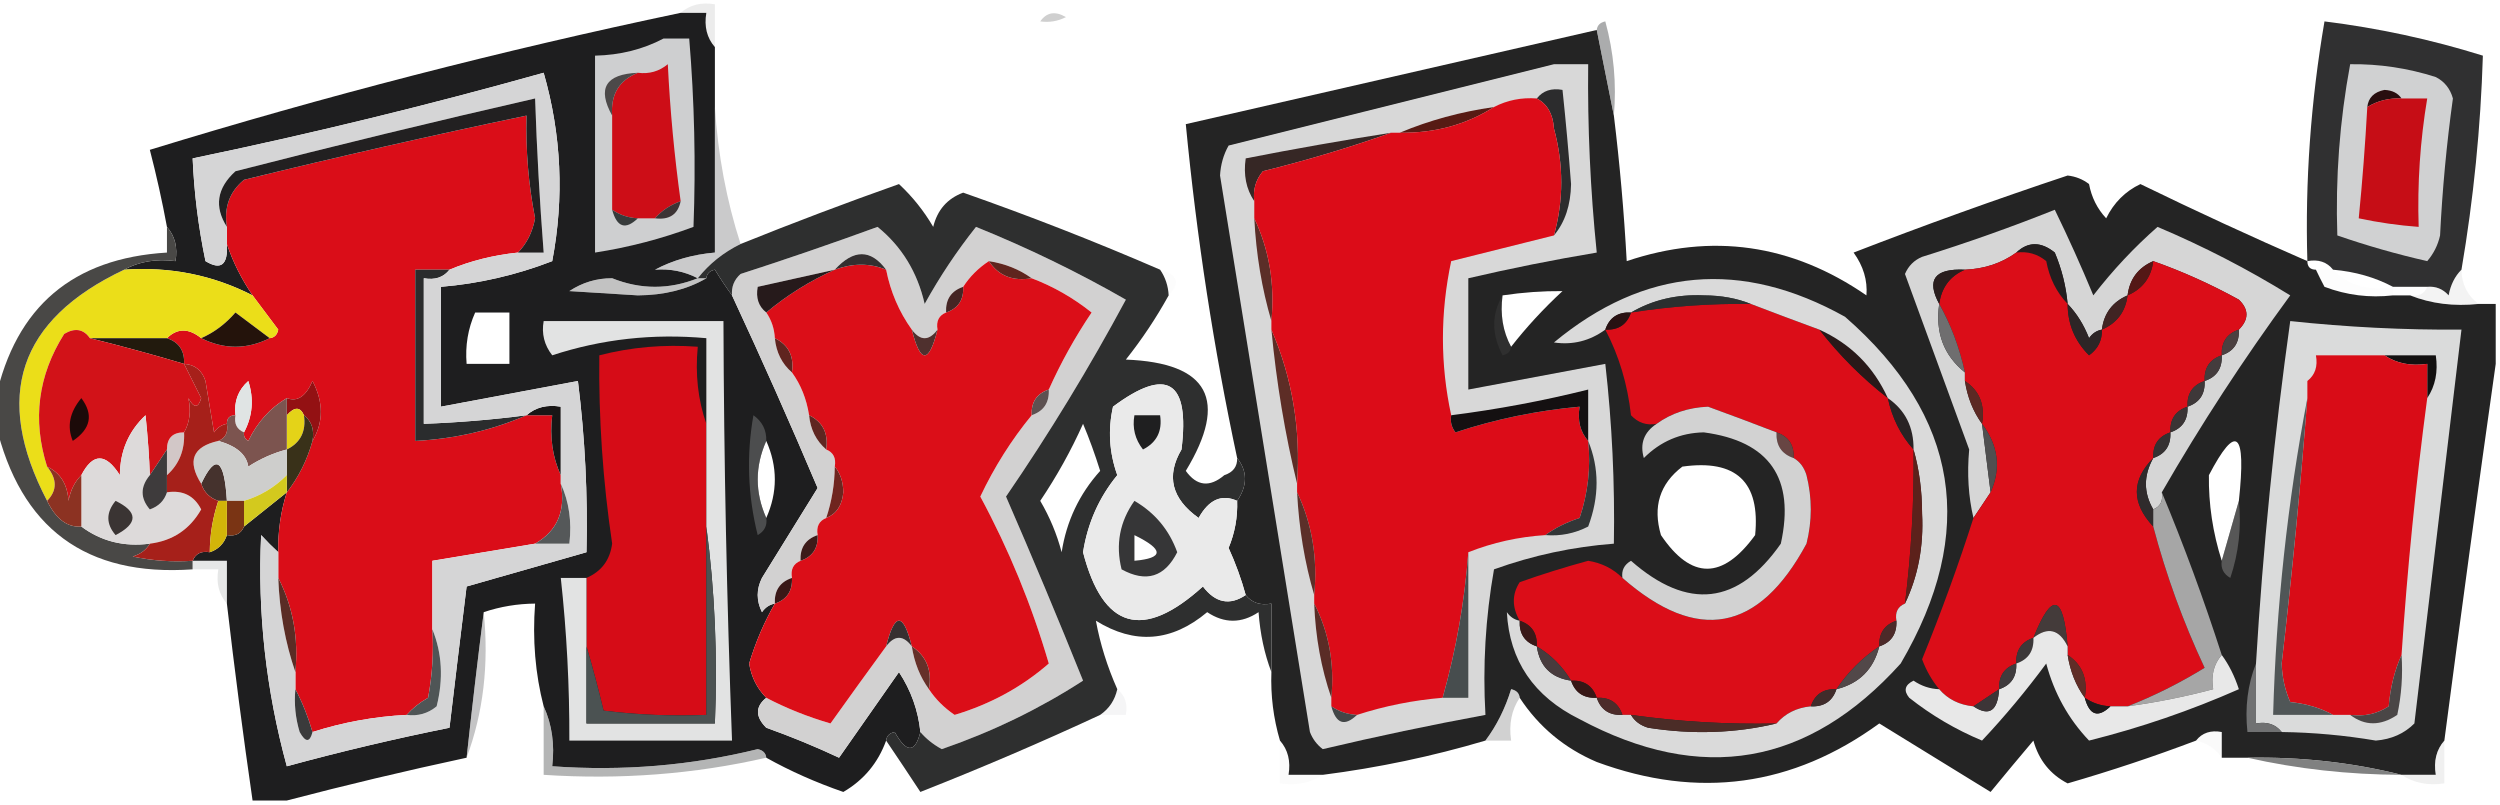 <?xml version="1.0" encoding="UTF-8"?>
<!DOCTYPE svg PUBLIC "-//W3C//DTD SVG 1.1//EN" "http://www.w3.org/Graphics/SVG/1.1/DTD/svg11.dtd">
<svg xmlns="http://www.w3.org/2000/svg" version="1.1" width="292px" height="94px" style="shape-rendering:geometricPrecision; text-rendering:geometricPrecision; image-rendering:optimizeQuality; fill-rule:evenodd; clip-rule:evenodd" xmlns:xlink="http://www.w3.org/1999/xlink">
<g><path style="opacity:0.22" fill="#aaabab" d="M 79.5,1.5 C 80.568,0.566 81.901,0.232 83.5,0.5C 83.5,2.167 83.5,3.833 83.5,5.5C 82.566,4.432 82.232,3.099 82.5,1.5C 81.5,1.5 80.5,1.5 79.5,1.5 Z"/></g>
<g><path style="opacity:0.455" fill="#959595" d="M 121.5,2.5 C 122.251,1.427 123.251,1.26 124.5,2C 123.552,2.483 122.552,2.649 121.5,2.5 Z"/></g>
<g><path style="opacity:1" fill="#1e1e1f" d="M 79.5,1.5 C 80.5,1.5 81.5,1.5 82.5,1.5C 82.232,3.099 82.566,4.432 83.5,5.5C 83.5,7.833 83.5,10.167 83.5,12.5C 83.5,18.167 83.5,23.833 83.5,29.5C 80.933,29.721 78.599,30.388 76.5,31.5C 75.081,32.451 73.415,32.785 71.5,32.5C 69.692,32.491 68.025,32.991 66.5,34C 69.167,34.167 71.833,34.333 74.5,34.5C 77.59,34.478 80.257,33.812 82.5,32.5C 82.56,31.957 82.893,31.624 83.5,31.5C 84.176,32.602 84.842,33.602 85.5,34.5C 88.956,41.915 92.29,49.415 95.5,57C 93.349,60.49 91.182,63.99 89,67.5C 88.333,68.833 88.333,70.167 89,71.5C 89.383,70.944 89.883,70.611 90.5,70.5C 89.251,72.67 88.251,75.004 87.5,77.5C 87.752,79.073 88.418,80.406 89.5,81.5C 88.209,82.542 88.209,83.708 89.5,85C 92.406,86.037 95.239,87.204 98,88.5C 100.333,85.167 102.667,81.833 105,78.5C 106.411,80.65 107.245,82.984 107.5,85.5C 106.88,87.977 105.88,87.977 104.5,85.5C 103.893,85.624 103.56,85.957 103.5,86.5C 102.55,89.115 100.883,91.115 98.5,92.5C 95.297,91.394 92.297,90.061 89.5,88.5C 89.44,87.957 89.107,87.624 88.5,87.5C 80.704,89.424 72.704,90.091 64.5,89.5C 64.802,86.941 64.468,84.607 63.5,82.5C 62.517,78.702 62.183,74.702 62.5,70.5C 60.435,70.517 58.435,70.85 56.5,71.5C 55.793,77.066 55.126,82.732 54.5,88.5C 47.356,90.037 40.356,91.704 33.5,93.5C 32.167,93.5 30.833,93.5 29.5,93.5C 28.391,85.848 27.391,78.181 26.5,70.5C 26.5,68.833 26.5,67.167 26.5,65.5C 25.167,65.5 23.833,65.5 22.5,65.5C 22.842,64.662 23.508,64.328 24.5,64.5C 25.5,64.167 26.167,63.5 26.5,62.5C 27.492,62.672 28.158,62.338 28.5,61.5C 30.167,60.167 31.833,58.833 33.5,57.5C 32.781,59.764 32.448,62.097 32.5,64.5C 31.849,63.909 31.182,63.243 30.5,62.5C 30.068,71.596 31.068,80.596 33.5,89.5C 39.774,87.787 46.107,86.287 52.5,85C 53.146,79.552 53.812,74.052 54.5,68.5C 59.191,67.161 63.858,65.828 68.5,64.5C 68.664,57.798 68.331,51.131 67.5,44.5C 62.175,45.496 56.842,46.496 51.5,47.5C 51.5,42.833 51.5,38.167 51.5,33.5C 55.965,33.124 60.299,32.124 64.5,30.5C 65.911,23.079 65.578,15.745 63.5,8.5C 49.939,12.307 36.272,15.64 22.5,18.5C 22.672,22.534 23.172,26.534 24,30.5C 25.813,31.609 26.646,30.942 26.5,28.5C 27.201,30.588 28.201,32.588 29.5,34.5C 24.85,32.122 19.85,31.122 14.5,31.5C 16.265,30.539 18.265,30.205 20.5,30.5C 20.768,28.901 20.434,27.568 19.5,26.5C 18.941,23.484 18.275,20.484 17.5,17.5C 37.873,11.24 58.54,5.906 79.5,1.5 Z M 76.5,31.5 C 78.291,31.366 79.958,31.699 81.5,32.5C 78.167,33.833 74.833,33.833 71.5,32.5C 73.415,32.785 75.081,32.451 76.5,31.5 Z M 55.5,36.5 C 56.833,36.5 58.167,36.5 59.5,36.5C 59.5,38.5 59.5,40.5 59.5,42.5C 57.833,42.5 56.167,42.5 54.5,42.5C 54.325,40.379 54.659,38.379 55.5,36.5 Z M 89.5,51.5 C 90.833,54.5 90.833,57.5 89.5,60.5C 88.167,57.5 88.167,54.5 89.5,51.5 Z"/></g>
<g><path style="opacity:0.999" fill="#303031" d="M 287.5,31.5 C 286.732,32.263 286.232,33.263 286,34.5C 285.329,33.748 284.496,33.414 283.5,33.5C 282.167,33.5 280.833,33.5 279.5,33.5C 277.401,32.388 275.067,31.721 272.5,31.5C 271.791,30.596 270.791,30.263 269.5,30.5C 269.227,21.2 269.894,11.867 271.5,2.5C 277.808,3.286 283.975,4.619 290,6.5C 289.745,14.879 288.911,23.213 287.5,31.5 Z"/></g>
<g><path style="opacity:1" fill="#242424" d="M 186.5,3.5 C 187.167,6.833 187.833,10.167 188.5,13.5C 189.188,19.134 189.688,24.8 190,30.5C 199.943,27.162 209.277,28.495 218,34.5C 218.14,32.745 217.64,31.078 216.5,29.5C 224.753,26.304 233.086,23.304 241.5,20.5C 242.442,20.608 243.275,20.942 244,21.5C 244.29,23.044 244.956,24.377 246,25.5C 246.899,23.673 248.233,22.34 250,21.5C 256.462,24.648 262.962,27.648 269.5,30.5C 269.5,31.167 269.833,31.5 270.5,31.5C 270.804,32.15 271.137,32.816 271.5,33.5C 274.086,34.48 276.753,34.813 279.5,34.5C 280.167,34.5 280.833,34.5 281.5,34.5C 283.948,35.473 286.615,35.806 289.5,35.5C 290.167,35.5 290.833,35.5 291.5,35.5C 291.5,37.833 291.5,40.167 291.5,42.5C 289.438,57.035 287.438,71.702 285.5,86.5C 284.566,87.568 284.232,88.901 284.5,90.5C 283.167,90.5 281.833,90.5 280.5,90.5C 274.726,89.054 268.726,88.388 262.5,88.5C 261.5,88.5 260.5,88.5 259.5,88.5C 259.5,87.5 259.5,86.5 259.5,85.5C 258.209,85.263 257.209,85.596 256.5,86.5C 251.596,88.357 246.596,90.023 241.5,91.5C 239.468,90.449 238.135,88.783 237.5,86.5C 235.844,88.46 234.177,90.46 232.5,92.5C 228.167,89.833 223.833,87.167 219.5,84.5C 209.369,91.875 198.369,93.375 186.5,89C 182.725,87.389 179.725,84.889 177.5,81.5C 177.44,80.957 177.107,80.624 176.5,80.5C 175.806,82.755 174.806,84.755 173.5,86.5C 167.302,88.34 160.969,89.673 154.5,90.5C 153.167,90.5 151.833,90.5 150.5,90.5C 150.768,88.901 150.434,87.568 149.5,86.5C 148.735,83.904 148.401,81.237 148.5,78.5C 148.5,75.833 148.5,73.167 148.5,70.5C 147.209,70.737 146.209,70.404 145.5,69.5C 144.986,67.634 144.32,65.8 143.5,64C 144.233,62.234 144.567,60.401 144.5,58.5C 145.72,56.716 145.72,55.05 144.5,53.5C 141.771,40.742 139.771,27.742 138.5,14.5C 154.5,10.833 170.5,7.167 186.5,3.5 Z M 176.5,40.5 C 175.539,38.735 175.205,36.735 175.5,34.5C 177.869,34.149 180.203,33.982 182.5,34C 180.294,36.037 178.294,38.203 176.5,40.5 Z M 261.5,58.5 C 260.833,60.833 260.167,63.167 259.5,65.5C 258.452,62.211 257.952,58.878 258,55.5C 261.212,49.367 262.378,50.367 261.5,58.5 Z M 196.5,54.5 C 202.784,53.619 205.617,56.286 205,62.5C 201.2,67.734 197.534,67.734 194,62.5C 193.023,59.183 193.856,56.516 196.5,54.5 Z"/></g>
<g><path style="opacity:1" fill="#cecfd0" d="M 77.5,4.5 C 78.5,4.5 79.5,4.5 80.5,4.5C 81.112,11.832 81.278,19.165 81,26.5C 77.283,27.888 73.45,28.888 69.5,29.5C 69.5,21.833 69.5,14.167 69.5,6.5C 72.428,6.435 75.095,5.768 77.5,4.5 Z"/></g>
<g><path style="opacity:1" fill="#d0d1d2" d="M 274.5,7.5 C 277.91,7.457 281.243,7.957 284.5,9C 285.516,9.519 286.182,10.353 286.5,11.5C 285.764,16.803 285.264,22.137 285,27.5C 284.751,28.624 284.251,29.624 283.5,30.5C 279.926,29.687 276.426,28.687 273,27.5C 272.772,20.778 273.272,14.111 274.5,7.5 Z"/></g>
<g><path style="opacity:1" fill="#cd0d17" d="M 79.5,23.5 C 78.29,23.932 77.29,24.599 76.5,25.5C 75.833,25.5 75.167,25.5 74.5,25.5C 73.391,25.443 72.391,25.11 71.5,24.5C 71.5,20.833 71.5,17.167 71.5,13.5C 71.31,11.041 72.31,9.374 74.5,8.5C 75.822,8.67 76.989,8.337 78,7.5C 78.265,12.882 78.765,18.215 79.5,23.5 Z"/></g>
<g><path style="opacity:1" fill="#4c4949" d="M 74.5,8.5 C 72.31,9.374 71.31,11.041 71.5,13.5C 69.727,10.324 70.727,8.657 74.5,8.5 Z"/></g>
<g><path style="opacity:1" fill="#280e0f" d="M 280.5,11.5 C 279.041,11.433 277.708,11.766 276.5,12.5C 276.62,11.414 277.287,10.747 278.5,10.5C 279.416,10.543 280.083,10.876 280.5,11.5 Z"/></g>
<g><path style="opacity:0.631" fill="#7a7c7d" d="M 186.5,3.5 C 186.56,2.957 186.893,2.624 187.5,2.5C 188.489,6.107 188.823,9.774 188.5,13.5C 187.833,10.167 187.167,6.833 186.5,3.5 Z"/></g>
<g><path style="opacity:1" fill="#c60d16" d="M 280.5,11.5 C 281.5,11.5 282.5,11.5 283.5,11.5C 282.671,16.453 282.337,21.453 282.5,26.5C 280.139,26.326 277.806,25.993 275.5,25.5C 275.927,21.176 276.261,16.842 276.5,12.5C 277.708,11.766 279.041,11.433 280.5,11.5 Z"/></g>
<g><path style="opacity:1" fill="#da0d18" d="M 60.5,29.5 C 57.627,29.802 54.961,30.469 52.5,31.5C 51.167,31.5 49.833,31.5 48.5,31.5C 48.5,38.167 48.5,44.833 48.5,51.5C 53.12,51.26 57.453,50.26 61.5,48.5C 62.5,48.5 63.5,48.5 64.5,48.5C 64.198,51.059 64.532,53.393 65.5,55.5C 65.5,55.833 65.5,56.167 65.5,56.5C 66.091,59.675 65.091,62.009 62.5,63.5C 58.5,64.167 54.5,64.833 50.5,65.5C 50.5,68.167 50.5,70.833 50.5,73.5C 50.664,76.187 50.497,78.854 50,81.5C 49.005,82.066 48.172,82.733 47.5,83.5C 43.738,83.691 40.071,84.358 36.5,85.5C 35.976,83.694 35.309,82.028 34.5,80.5C 34.5,79.833 34.5,79.167 34.5,78.5C 34.884,74.511 34.217,70.845 32.5,67.5C 32.5,66.5 32.5,65.5 32.5,64.5C 32.448,62.097 32.781,59.764 33.5,57.5C 34.87,55.75 35.87,53.75 36.5,51.5C 37.797,49.307 37.797,46.973 36.5,44.5C 35.725,46.302 34.725,46.969 33.5,46.5C 31.567,47.642 30.067,49.308 29,51.5C 28.601,51.272 28.435,50.938 28.5,50.5C 29.511,48.598 29.678,46.598 29,44.5C 27.812,45.563 27.312,46.897 27.5,48.5C 26.833,48.5 26.5,48.833 26.5,49.5C 25.883,49.611 25.383,49.944 25,50.5C 24.667,48.5 24.333,46.5 24,44.5C 23.583,43.244 22.75,42.577 21.5,42.5C 21.573,40.973 20.906,39.973 19.5,39.5C 20.705,38.314 22.039,38.314 23.5,39.5C 26.167,40.833 28.833,40.833 31.5,39.5C 32.043,39.44 32.376,39.107 32.5,38.5C 31.476,37.148 30.476,35.815 29.5,34.5C 28.201,32.588 27.201,30.588 26.5,28.5C 26.5,27.833 26.5,27.167 26.5,26.5C 26.141,24.234 26.808,22.401 28.5,21C 39.473,18.306 50.473,15.806 61.5,13.5C 61.393,17.535 61.726,21.535 62.5,25.5C 62.197,27.114 61.531,28.448 60.5,29.5 Z"/></g>
<g><path style="opacity:1" fill="#3c3435" d="M 79.5,23.5 C 79.179,25.048 78.179,25.715 76.5,25.5C 77.29,24.599 78.29,23.932 79.5,23.5 Z"/></g>
<g><path style="opacity:1" fill="#373b3b" d="M 71.5,24.5 C 72.391,25.11 73.391,25.443 74.5,25.5C 73.053,26.885 72.053,26.552 71.5,24.5 Z"/></g>
<g><path style="opacity:1" fill="#d6d6d6" d="M 252.5,57.5 C 252.672,58.492 252.338,59.158 251.5,59.5C 250.359,57.549 250.359,55.549 251.5,53.5C 252.906,53.027 253.573,52.027 253.5,50.5C 254.906,50.027 255.573,49.027 255.5,47.5C 256.906,47.027 257.573,46.027 257.5,44.5C 258.906,44.027 259.573,43.027 259.5,41.5C 260.906,41.027 261.573,40.027 261.5,38.5C 262.684,37.312 262.684,36.145 261.5,35C 258.264,33.214 254.93,31.714 251.5,30.5C 249.738,31.262 248.738,32.596 248.5,34.5C 246.738,35.262 245.738,36.596 245.5,38.5C 244.883,38.611 244.383,38.944 244,39.5C 243.392,37.934 242.558,36.6 241.5,35.5C 241.313,33.436 240.813,31.436 240,29.5C 238.384,28.199 236.884,28.199 235.5,29.5C 233.786,30.738 231.786,31.405 229.5,31.5C 225.965,31.337 224.965,32.67 226.5,35.5C 226.018,38.831 227.018,41.497 229.5,43.5C 229.5,43.833 229.5,44.167 229.5,44.5C 229.796,46.403 230.463,48.07 231.5,49.5C 231.833,52.167 232.167,54.833 232.5,57.5C 231.833,58.5 231.167,59.5 230.5,60.5C 229.91,58.01 229.743,55.343 230,52.5C 227.5,45.667 225,38.833 222.5,32C 222.905,31.055 223.572,30.388 224.5,30C 229.759,28.359 234.926,26.525 240,24.5C 241.591,27.767 243.091,31.1 244.5,34.5C 246.791,31.54 249.291,28.873 252,26.5C 257.386,28.776 262.553,31.443 267.5,34.5C 262.054,41.932 257.054,49.599 252.5,57.5 Z"/></g>
<g><path style="opacity:1" fill="#d2d1d1" d="M 107.5,85.5 C 107.245,82.984 106.411,80.65 105,78.5C 102.667,81.833 100.333,85.167 98,88.5C 95.239,87.204 92.406,86.037 89.5,85C 88.209,83.708 88.209,82.542 89.5,81.5C 91.828,82.718 94.328,83.718 97,84.5C 99.188,81.433 101.355,78.433 103.5,75.5C 104.5,74.167 105.5,74.167 106.5,75.5C 106.796,77.403 107.463,79.07 108.5,80.5C 109.265,81.66 110.265,82.66 111.5,83.5C 115.683,82.246 119.349,80.246 122.5,77.5C 120.511,70.695 117.844,64.195 114.5,58C 116.144,54.532 118.144,51.365 120.5,48.5C 121.906,48.027 122.573,47.027 122.5,45.5C 123.889,42.393 125.555,39.393 127.5,36.5C 125.357,34.79 123.023,33.457 120.5,32.5C 119.07,31.462 117.403,30.796 115.5,30.5C 114.272,31.306 113.272,32.306 112.5,33.5C 111.094,33.973 110.427,34.973 110.5,36.5C 109.662,36.842 109.328,37.508 109.5,38.5C 108.5,39.833 107.5,39.833 106.5,38.5C 105.01,36.419 104.01,34.086 103.5,31.5C 101.705,29.084 99.705,29.084 97.5,31.5C 94.5,32.167 91.5,32.833 88.5,33.5C 88.263,34.791 88.596,35.791 89.5,36.5C 90.11,37.391 90.443,38.391 90.5,39.5C 90.66,41.153 91.326,42.486 92.5,43.5C 93.537,44.93 94.204,46.597 94.5,48.5C 94.66,50.153 95.326,51.486 96.5,52.5C 97.338,52.842 97.672,53.508 97.5,54.5C 97.483,56.565 97.15,58.565 96.5,60.5C 95.662,60.842 95.328,61.508 95.5,62.5C 94.094,62.973 93.427,63.973 93.5,65.5C 92.662,65.842 92.328,66.508 92.5,67.5C 91.094,67.973 90.427,68.973 90.5,70.5C 89.883,70.611 89.383,70.944 89,71.5C 88.333,70.167 88.333,68.833 89,67.5C 91.182,63.99 93.349,60.49 95.5,57C 92.29,49.415 88.956,41.915 85.5,34.5C 85.414,33.504 85.748,32.671 86.5,32C 91.876,30.264 97.21,28.43 102.5,26.5C 105.321,28.791 107.154,31.791 108,35.5C 109.752,32.328 111.752,29.328 114,26.5C 120.09,28.965 125.923,31.798 131.5,35C 127.246,42.92 122.58,50.587 117.5,58C 120.593,65.109 123.593,72.276 126.5,79.5C 121.402,82.798 115.902,85.465 110,87.5C 108.989,86.944 108.156,86.278 107.5,85.5 Z"/></g>
<g><path style="opacity:1" fill="#231e1f" d="M 235.5,29.5 C 236.884,28.199 238.384,28.199 240,29.5C 240.813,31.436 241.313,33.436 241.5,35.5C 240.207,34.158 239.374,32.491 239,30.5C 237.989,29.663 236.822,29.33 235.5,29.5 Z"/></g>
<g><path style="opacity:0.529" fill="#9b9c9d" d="M 83.5,12.5 C 83.856,18.077 84.856,23.41 86.5,28.5C 84.494,29.485 82.827,30.818 81.5,32.5C 79.958,31.699 78.291,31.366 76.5,31.5C 78.599,30.388 80.933,29.721 83.5,29.5C 83.5,23.833 83.5,18.167 83.5,12.5 Z"/></g>
<g><path style="opacity:1" fill="#db0d18" d="M 235.5,29.5 C 236.822,29.33 237.989,29.663 239,30.5C 239.374,32.491 240.207,34.158 241.5,35.5C 241.504,37.842 242.337,39.842 244,41.5C 245.039,40.756 245.539,39.756 245.5,38.5C 247.262,37.738 248.262,36.404 248.5,34.5C 250.262,33.738 251.262,32.404 251.5,30.5C 254.93,31.714 258.264,33.214 261.5,35C 262.684,36.145 262.684,37.312 261.5,38.5C 260.094,38.973 259.427,39.973 259.5,41.5C 258.094,41.973 257.427,42.973 257.5,44.5C 256.094,44.973 255.427,45.973 255.5,47.5C 254.094,47.973 253.427,48.973 253.5,50.5C 252.094,50.973 251.427,51.973 251.5,53.5C 248.941,56.09 248.941,58.757 251.5,61.5C 253.002,67.173 255.002,72.673 257.5,78C 254.563,79.801 251.563,81.301 248.5,82.5C 247.833,82.5 247.167,82.5 246.5,82.5C 245.391,82.443 244.391,82.11 243.5,81.5C 243.88,79.302 243.213,77.635 241.5,76.5C 241.5,76.167 241.5,75.833 241.5,75.5C 241.001,69.399 239.668,69.066 237.5,74.5C 236.094,74.973 235.427,75.973 235.5,77.5C 234.094,77.973 233.427,78.973 233.5,80.5C 232.5,81.167 231.5,81.833 230.5,82.5C 228.847,82.34 227.514,81.674 226.5,80.5C 225.645,79.469 224.978,78.303 224.5,77C 226.741,71.5 228.741,66 230.5,60.5C 231.167,59.5 231.833,58.5 232.5,57.5C 233.746,54.707 233.413,52.04 231.5,49.5C 231.88,47.302 231.213,45.635 229.5,44.5C 229.5,44.167 229.5,43.833 229.5,43.5C 228.871,40.603 227.871,37.936 226.5,35.5C 226.771,33.569 227.771,32.236 229.5,31.5C 231.786,31.405 233.786,30.738 235.5,29.5 Z"/></g>
<g><path style="opacity:1" fill="#ebde19" d="M 14.5,31.5 C 19.85,31.122 24.85,32.122 29.5,34.5C 30.476,35.815 31.476,37.148 32.5,38.5C 32.376,39.107 32.043,39.44 31.5,39.5C 30.185,38.524 28.852,37.524 27.5,36.5C 26.358,37.826 25.024,38.826 23.5,39.5C 22.039,38.314 20.705,38.314 19.5,39.5C 16.5,39.5 13.5,39.5 10.5,39.5C 9.749,38.426 8.749,38.26 7.5,39C 4.431,43.861 3.764,49.028 5.5,54.5C 6.686,55.961 6.686,57.295 5.5,58.5C -0.855,46.334 2.145,37.334 14.5,31.5 Z"/></g>
<g><path style="opacity:1" fill="#db0e18" d="M 103.5,31.5 C 104.01,34.086 105.01,36.419 106.5,38.5C 107.5,42.5 108.5,42.5 109.5,38.5C 109.328,37.508 109.662,36.842 110.5,36.5C 111.906,36.027 112.573,35.027 112.5,33.5C 113.272,32.306 114.272,31.306 115.5,30.5C 116.635,32.213 118.302,32.88 120.5,32.5C 123.023,33.457 125.357,34.79 127.5,36.5C 125.555,39.393 123.889,42.393 122.5,45.5C 121.094,45.973 120.427,46.973 120.5,48.5C 118.144,51.365 116.144,54.532 114.5,58C 117.844,64.195 120.511,70.695 122.5,77.5C 119.349,80.246 115.683,82.246 111.5,83.5C 110.265,82.66 109.265,81.66 108.5,80.5C 108.88,78.302 108.213,76.635 106.5,75.5C 105.5,71.5 104.5,71.5 103.5,75.5C 101.355,78.433 99.188,81.433 97,84.5C 94.328,83.718 91.828,82.718 89.5,81.5C 88.418,80.406 87.752,79.073 87.5,77.5C 88.251,75.004 89.251,72.67 90.5,70.5C 91.906,70.027 92.573,69.027 92.5,67.5C 92.328,66.508 92.662,65.842 93.5,65.5C 94.906,65.027 95.573,64.027 95.5,62.5C 95.328,61.508 95.662,60.842 96.5,60.5C 97.694,60.03 98.36,59.03 98.5,57.5C 98.481,56.274 98.147,55.274 97.5,54.5C 97.672,53.508 97.338,52.842 96.5,52.5C 96.771,50.62 96.104,49.287 94.5,48.5C 94.204,46.597 93.537,44.93 92.5,43.5C 92.771,41.62 92.104,40.287 90.5,39.5C 90.443,38.391 90.11,37.391 89.5,36.5C 91.938,34.465 94.605,32.799 97.5,31.5C 99.612,30.725 101.612,30.725 103.5,31.5 Z"/></g>
<g><path style="opacity:0.059" fill="#d1d1d1" d="M 135.5,31.5 C 137.552,32.053 137.885,33.053 136.5,34.5C 136.443,33.391 136.11,32.391 135.5,31.5 Z"/></g>
<g><path style="opacity:1" fill="#2a1e1e" d="M 229.5,31.5 C 227.771,32.236 226.771,33.569 226.5,35.5C 224.965,32.67 225.965,31.337 229.5,31.5 Z"/></g>
<g><path style="opacity:1" fill="#261a1b" d="M 97.5,31.5 C 94.605,32.799 91.938,34.465 89.5,36.5C 88.596,35.791 88.263,34.791 88.5,33.5C 91.5,32.833 94.5,32.167 97.5,31.5 Z"/></g>
<g><path style="opacity:1" fill="#541816" d="M 251.5,30.5 C 251.262,32.404 250.262,33.738 248.5,34.5C 248.738,32.596 249.738,31.262 251.5,30.5 Z"/></g>
<g><path style="opacity:0.443" fill="#757677" d="M 71.5,32.5 C 74.833,33.833 78.167,33.833 81.5,32.5C 81.833,32.5 82.167,32.5 82.5,32.5C 80.257,33.812 77.59,34.478 74.5,34.5C 71.833,34.333 69.167,34.167 66.5,34C 68.025,32.991 69.692,32.491 71.5,32.5 Z"/></g>
<g><path style="opacity:0.999" fill="#2e2f2f" d="M 135.5,31.5 C 136.11,32.391 136.443,33.391 136.5,34.5C 135.055,37.118 133.389,39.618 131.5,42C 141.188,42.377 143.522,46.71 138.5,55C 139.787,56.786 141.287,56.953 143,55.5C 144.03,55.164 144.53,54.497 144.5,53.5C 145.72,55.05 145.72,56.716 144.5,58.5C 142.692,57.683 141.192,58.35 140,60.5C 136.844,58.257 136.177,55.59 138,52.5C 138.988,44.462 136.321,42.796 130,47.5C 129.393,50.202 129.56,52.868 130.5,55.5C 128.368,58.1 127.035,61.1 126.5,64.5C 128.835,73.505 133.502,74.839 140.5,68.5C 141.965,70.424 143.632,70.757 145.5,69.5C 146.209,70.404 147.209,70.737 148.5,70.5C 148.5,73.167 148.5,75.833 148.5,78.5C 147.686,76.369 147.186,74.036 147,71.5C 145,72.833 143,72.833 141,71.5C 136.855,74.979 132.522,75.312 128,72.5C 128.491,75.18 129.324,77.847 130.5,80.5C 130.218,81.778 129.551,82.778 128.5,83.5C 121.683,86.67 114.683,89.67 107.5,92.5C 106.143,90.435 104.81,88.435 103.5,86.5C 103.56,85.957 103.893,85.624 104.5,85.5C 105.88,87.977 106.88,87.977 107.5,85.5C 108.156,86.278 108.989,86.944 110,87.5C 115.902,85.465 121.402,82.798 126.5,79.5C 123.593,72.276 120.593,65.109 117.5,58C 122.58,50.587 127.246,42.92 131.5,35C 125.923,31.798 120.09,28.965 114,26.5C 111.752,29.328 109.752,32.328 108,35.5C 107.154,31.791 105.321,28.791 102.5,26.5C 97.21,28.43 91.876,30.264 86.5,32C 85.748,32.671 85.414,33.504 85.5,34.5C 84.842,33.602 84.176,32.602 83.5,31.5C 82.893,31.624 82.56,31.957 82.5,32.5C 82.167,32.5 81.833,32.5 81.5,32.5C 82.827,30.818 84.494,29.485 86.5,28.5C 92.586,26.044 98.753,23.71 105,21.5C 106.565,22.953 107.898,24.619 109,26.5C 109.481,24.522 110.647,23.189 112.5,22.5C 120.299,25.235 127.966,28.235 135.5,31.5 Z M 126.5,49.5 C 127.224,51.218 127.891,53.052 128.5,55C 126.064,57.707 124.564,60.873 124,64.5C 123.443,62.385 122.609,60.385 121.5,58.5C 123.445,55.607 125.111,52.607 126.5,49.5 Z"/></g>
<g><path style="opacity:1" fill="#5f251e" d="M 115.5,30.5 C 117.403,30.796 119.07,31.462 120.5,32.5C 118.302,32.88 116.635,32.213 115.5,30.5 Z"/></g>
<g><path style="opacity:1" fill="#342f30" d="M 103.5,31.5 C 101.612,30.725 99.612,30.725 97.5,31.5C 99.705,29.084 101.705,29.084 103.5,31.5 Z"/></g>
<g><path style="opacity:0.035" fill="#b6b6b7" d="M 270.5,31.5 C 271.167,31.5 271.833,31.5 272.5,31.5C 274.279,33.343 276.612,34.01 279.5,33.5C 279.5,33.833 279.5,34.167 279.5,34.5C 276.753,34.813 274.086,34.48 271.5,33.5C 271.137,32.816 270.804,32.15 270.5,31.5 Z"/></g>
<g><path style="opacity:1" fill="#494846" d="M 19.5,26.5 C 20.434,27.568 20.768,28.901 20.5,30.5C 18.265,30.205 16.265,30.539 14.5,31.5C 2.145,37.334 -0.855,46.334 5.5,58.5C 6.538,60.628 7.871,61.628 9.5,61.5C 11.82,63.226 14.487,63.893 17.5,63.5C 17.082,64.222 16.416,64.722 15.5,65C 17.81,65.497 20.143,65.663 22.5,65.5C 22.5,65.833 22.5,66.167 22.5,66.5C 10.037,67.376 2.371,61.709 -0.5,49.5C -0.5,48.5 -0.5,47.5 -0.5,46.5C 1.843,35.828 8.51,30.162 19.5,29.5C 19.5,28.5 19.5,27.5 19.5,26.5 Z"/></g>
<g><path style="opacity:0.137" fill="#aaabab" d="M 287.5,31.5 C 287.527,33.199 288.194,34.533 289.5,35.5C 286.615,35.806 283.948,35.473 281.5,34.5C 282.492,34.672 283.158,34.338 283.5,33.5C 284.496,33.414 285.329,33.748 286,34.5C 286.232,33.263 286.732,32.263 287.5,31.5 Z"/></g>
<g><path style="opacity:1" fill="#452524" d="M 112.5,33.5 C 112.573,35.027 111.906,36.027 110.5,36.5C 110.427,34.973 111.094,33.973 112.5,33.5 Z"/></g>
<g><path style="opacity:0.06" fill="#dedede" d="M 175.5,34.5 C 175.205,36.735 175.539,38.735 176.5,40.5C 176.44,41.043 176.107,41.376 175.5,41.5C 174.203,39.027 174.203,36.693 175.5,34.5 Z"/></g>
<g><path style="opacity:1" fill="#db0d18" d="M 204.5,35.5 C 207.076,36.488 209.743,37.488 212.5,38.5C 214.833,41.5 217.5,44.167 220.5,46.5C 220.992,48.819 221.992,50.819 223.5,52.5C 223.575,58.529 223.241,64.529 222.5,70.5C 221.662,70.842 221.328,71.508 221.5,72.5C 220.094,72.973 219.427,73.973 219.5,75.5C 217.5,76.833 215.833,78.5 214.5,80.5C 212.973,80.427 211.973,81.094 211.5,82.5C 209.847,82.66 208.514,83.326 207.5,84.5C 201.797,84.625 196.13,84.292 190.5,83.5C 190.167,83.5 189.833,83.5 189.5,83.5C 189.027,82.094 188.027,81.427 186.5,81.5C 186.027,80.094 185.027,79.427 183.5,79.5C 182.5,77.833 181.167,76.5 179.5,75.5C 179.573,73.973 178.906,72.973 177.5,72.5C 176.587,70.914 176.587,69.414 177.5,68C 180.136,67.066 182.803,66.232 185.5,65.5C 187.073,65.752 188.406,66.418 189.5,67.5C 198.262,75.173 205.429,73.84 211,63.5C 211.667,60.833 211.667,58.167 211,55.5C 210.722,54.584 210.222,53.917 209.5,53.5C 209.573,51.973 208.906,50.973 207.5,50.5C 204.814,49.463 202.148,48.463 199.5,47.5C 197.201,47.599 195.201,48.266 193.5,49.5C 192.325,49.719 191.325,49.386 190.5,48.5C 190.1,44.88 189.1,41.547 187.5,38.5C 189.027,38.573 190.027,37.906 190.5,36.5C 195.13,35.77 199.797,35.437 204.5,35.5 Z"/></g>
<g><path style="opacity:1" fill="#402423" d="M 248.5,34.5 C 248.262,36.404 247.262,37.738 245.5,38.5C 245.738,36.596 246.738,35.262 248.5,34.5 Z"/></g>
<g><path style="opacity:1" fill="#dadbdb" d="M 266.5,85.5 C 265.791,84.596 264.791,84.263 263.5,84.5C 263.5,82.167 263.5,79.833 263.5,77.5C 264.306,64.109 265.639,50.775 267.5,37.5C 274.143,38.212 280.809,38.546 287.5,38.5C 285.668,53.823 283.835,69.157 282,84.5C 280.82,85.684 279.32,86.351 277.5,86.5C 273.855,85.884 270.188,85.55 266.5,85.5 Z"/></g>
<g><path style="opacity:1" fill="#221a0d" d="M 10.5,39.5 C 13.5,39.5 16.5,39.5 19.5,39.5C 20.906,39.973 21.573,40.973 21.5,42.5C 17.75,41.386 14.083,40.386 10.5,39.5 Z"/></g>
<g><path style="opacity:1" fill="#24130b" d="M 31.5,39.5 C 28.833,40.833 26.167,40.833 23.5,39.5C 25.024,38.826 26.358,37.826 27.5,36.5C 28.852,37.524 30.185,38.524 31.5,39.5 Z"/></g>
<g><path style="opacity:1" fill="#4f302e" d="M 106.5,38.5 C 107.5,39.833 108.5,39.833 109.5,38.5C 108.5,42.5 107.5,42.5 106.5,38.5 Z"/></g>
<g><path style="opacity:0.875" fill="#2a1717" d="M 212.5,38.5 C 216.167,40.167 218.833,42.833 220.5,46.5C 217.5,44.167 214.833,41.5 212.5,38.5 Z"/></g>
<g><path style="opacity:1" fill="#6f6e6f" d="M 226.5,35.5 C 227.871,37.936 228.871,40.603 229.5,43.5C 227.018,41.497 226.018,38.831 226.5,35.5 Z"/></g>
<g><path style="opacity:1" fill="#2d2526" d="M 241.5,35.5 C 242.558,36.6 243.392,37.934 244,39.5C 244.383,38.944 244.883,38.611 245.5,38.5C 245.539,39.756 245.039,40.756 244,41.5C 242.337,39.842 241.504,37.842 241.5,35.5 Z"/></g>
<g><path style="opacity:1" fill="#4b4040" d="M 261.5,38.5 C 261.573,40.027 260.906,41.027 259.5,41.5C 259.427,39.973 260.094,38.973 261.5,38.5 Z"/></g>
<g><path style="opacity:1" fill="#0a0c0d" d="M 276.5,41.5 C 274.5,41.5 272.5,41.5 270.5,41.5C 270.737,42.791 270.404,43.791 269.5,44.5C 270.404,43.791 270.737,42.791 270.5,41.5C 272.5,41.5 274.5,41.5 276.5,41.5 Z"/></g>
<g><path style="opacity:1" fill="#d60c17" d="M 82.5,49.5 C 82.5,53.5 82.5,57.5 82.5,61.5C 82.5,68.833 82.5,76.167 82.5,83.5C 78.486,83.665 74.486,83.499 70.5,83C 69.877,80.393 69.21,77.893 68.5,75.5C 68.5,72.833 68.5,70.167 68.5,67.5C 70.246,66.751 71.246,65.417 71.5,63.5C 70.412,56.188 69.912,48.855 70,41.5C 73.73,40.54 77.563,40.206 81.5,40.5C 81.19,43.713 81.523,46.713 82.5,49.5 Z"/></g>
<g><path style="opacity:1" fill="#5f241f" d="M 90.5,39.5 C 92.104,40.287 92.771,41.62 92.5,43.5C 91.326,42.486 90.66,41.153 90.5,39.5 Z"/></g>
<g><path style="opacity:1" fill="#121010" d="M 278.5,41.5 C 280.5,41.5 282.5,41.5 284.5,41.5C 284.784,43.415 284.451,45.081 283.5,46.5C 283.5,45.167 283.5,43.833 283.5,42.5C 281.585,42.785 279.919,42.451 278.5,41.5 Z"/></g>
<g><path style="opacity:1" fill="#d90c17" d="M 276.5,41.5 C 277.167,41.5 277.833,41.5 278.5,41.5C 279.919,42.451 281.585,42.785 283.5,42.5C 283.5,43.833 283.5,45.167 283.5,46.5C 282.171,56.464 281.171,66.464 280.5,76.5C 279.691,78.292 279.191,80.292 279,82.5C 277.644,83.38 276.144,83.713 274.5,83.5C 273.833,83.5 273.167,83.5 272.5,83.5C 271.048,82.698 269.382,82.198 267.5,82C 266.884,80.6 266.551,79.1 266.5,77.5C 267.699,67.18 268.699,56.846 269.5,46.5C 269.5,45.833 269.5,45.167 269.5,44.5C 270.404,43.791 270.737,42.791 270.5,41.5C 272.5,41.5 274.5,41.5 276.5,41.5 Z"/></g>
<g><path style="opacity:1" fill="#e2e3e3" d="M 68.5,67.5 C 68.5,70.167 68.5,72.833 68.5,75.5C 68.5,78.5 68.5,81.5 68.5,84.5C 73.5,84.5 78.5,84.5 83.5,84.5C 83.825,76.648 83.492,68.982 82.5,61.5C 82.5,57.5 82.5,53.5 82.5,49.5C 82.5,46.167 82.5,42.833 82.5,39.5C 76.276,38.939 70.276,39.605 64.5,41.5C 63.571,40.311 63.238,38.978 63.5,37.5C 70.5,37.5 77.5,37.5 84.5,37.5C 84.554,53.84 84.887,70.174 85.5,86.5C 79.167,86.5 72.833,86.5 66.5,86.5C 66.524,80.143 66.19,73.81 65.5,67.5C 66.5,67.5 67.5,67.5 68.5,67.5 Z"/></g>
<g><path style="opacity:1" fill="#d8d8d8" d="M 181.5,7.5 C 182.833,7.5 184.167,7.5 185.5,7.5C 185.418,14.858 185.752,22.191 186.5,29.5C 181.468,30.341 176.468,31.341 171.5,32.5C 171.5,36.833 171.5,41.167 171.5,45.5C 176.833,44.5 182.167,43.5 187.5,42.5C 188.29,49.471 188.623,56.471 188.5,63.5C 183.704,63.866 179.037,64.866 174.5,66.5C 173.505,72.128 173.171,77.794 173.5,83.5C 167.144,84.672 160.81,86.005 154.5,87.5C 153.808,86.975 153.308,86.308 153,85.5C 149.5,63.833 146,42.167 142.5,20.5C 142.57,19.228 142.903,18.062 143.5,17C 156.295,13.801 168.962,10.634 181.5,7.5 Z"/></g>
<g><path style="opacity:1" fill="#5d2d26" d="M 148.5,38.5 C 150.938,44.129 151.938,50.129 151.5,56.5C 150.089,50.699 149.089,44.699 148.5,38.5 Z"/></g>
<g><path style="opacity:1" fill="#5b2e28" d="M 146.5,25.5 C 148.25,29.183 148.917,33.183 148.5,37.5C 147.383,33.705 146.717,29.705 146.5,25.5 Z"/></g>
<g><path style="opacity:1" fill="#2c2c2d" d="M 179.5,11.5 C 180.209,10.596 181.209,10.263 182.5,10.5C 182.888,14.153 183.221,17.82 183.5,21.5C 183.461,23.952 182.794,25.952 181.5,27.5C 182.641,23.398 182.641,19.231 181.5,15C 181.392,13.319 180.725,12.152 179.5,11.5 Z"/></g>
<g><path style="opacity:1" fill="#362725" d="M 162.5,15.5 C 157.708,17.206 152.708,18.706 147.5,20C 146.663,21.011 146.33,22.178 146.5,23.5C 145.549,22.081 145.216,20.415 145.5,18.5C 151.146,17.392 156.812,16.392 162.5,15.5 Z"/></g>
<g><path style="opacity:1" fill="#571b14" d="M 174.5,12.5 C 171.237,14.568 167.57,15.568 163.5,15.5C 166.937,14.055 170.603,13.055 174.5,12.5 Z"/></g>
<g><path style="opacity:1" fill="#dc0c18" d="M 179.5,11.5 C 180.725,12.152 181.392,13.319 181.5,15C 182.641,19.231 182.641,23.398 181.5,27.5C 177.508,28.498 173.508,29.498 169.5,30.5C 168.212,36.554 168.212,42.554 169.5,48.5C 169.369,49.239 169.536,49.906 170,50.5C 174.698,48.951 179.531,47.951 184.5,47.5C 184.232,49.099 184.566,50.432 185.5,51.5C 185.817,54.572 185.484,57.572 184.5,60.5C 182.974,60.994 181.641,61.661 180.5,62.5C 177.37,62.7 174.37,63.366 171.5,64.5C 171.071,70.269 170.071,75.936 168.5,81.5C 165.061,81.788 161.728,82.454 158.5,83.5C 157.391,83.443 156.391,83.11 155.5,82.5C 155.5,82.167 155.5,81.833 155.5,81.5C 155.884,77.511 155.217,73.845 153.5,70.5C 153.5,70.167 153.5,69.833 153.5,69.5C 153.917,65.183 153.25,61.183 151.5,57.5C 151.5,57.167 151.5,56.833 151.5,56.5C 151.938,50.129 150.938,44.129 148.5,38.5C 148.5,38.167 148.5,37.833 148.5,37.5C 148.917,33.183 148.25,29.183 146.5,25.5C 146.5,24.833 146.5,24.167 146.5,23.5C 146.33,22.178 146.663,21.011 147.5,20C 152.708,18.706 157.708,17.206 162.5,15.5C 162.833,15.5 163.167,15.5 163.5,15.5C 167.57,15.568 171.237,14.568 174.5,12.5C 176.042,11.699 177.708,11.366 179.5,11.5 Z"/></g>
<g><path style="opacity:1" fill="#443c3d" d="M 259.5,41.5 C 259.573,43.027 258.906,44.027 257.5,44.5C 257.427,42.973 258.094,41.973 259.5,41.5 Z"/></g>
<g><path style="opacity:1" fill="#eaeaea" d="M 144.5,58.5 C 144.567,60.401 144.233,62.234 143.5,64C 144.32,65.8 144.986,67.634 145.5,69.5C 143.632,70.757 141.965,70.424 140.5,68.5C 133.502,74.839 128.835,73.505 126.5,64.5C 127.035,61.1 128.368,58.1 130.5,55.5C 129.56,52.868 129.393,50.202 130,47.5C 136.321,42.796 138.988,44.462 138,52.5C 136.177,55.59 136.844,58.257 140,60.5C 141.192,58.35 142.692,57.683 144.5,58.5 Z M 132.5,62.5 C 135.962,64.193 135.962,65.193 132.5,65.5C 132.5,64.5 132.5,63.5 132.5,62.5 Z"/></g>
<g><path style="opacity:1" fill="#e0e4e4" d="M 28.5,50.5 C 27.662,50.158 27.328,49.492 27.5,48.5C 27.312,46.897 27.812,45.563 29,44.5C 29.678,46.598 29.511,48.598 28.5,50.5 Z"/></g>
<g><path style="opacity:1" fill="#5c2924" d="M 229.5,44.5 C 231.213,45.635 231.88,47.302 231.5,49.5C 230.463,48.07 229.796,46.403 229.5,44.5 Z"/></g>
<g><path style="opacity:1" fill="#3e3839" d="M 257.5,44.5 C 257.573,46.027 256.906,47.027 255.5,47.5C 255.427,45.973 256.094,44.973 257.5,44.5 Z"/></g>
<g><path style="opacity:1" fill="#931113" d="M 36.5,51.5 C 36.737,50.209 36.404,49.209 35.5,48.5C 35.062,47.494 34.396,47.494 33.5,48.5C 33.5,47.833 33.5,47.167 33.5,46.5C 34.725,46.969 35.725,46.302 36.5,44.5C 37.797,46.973 37.797,49.307 36.5,51.5 Z"/></g>
<g><path style="opacity:1" fill="#2a2c2d" d="M 52.5,31.5 C 51.791,32.404 50.791,32.737 49.5,32.5C 49.5,38.167 49.5,43.833 49.5,49.5C 53.519,49.354 57.519,49.021 61.5,48.5C 57.453,50.26 53.12,51.26 48.5,51.5C 48.5,44.833 48.5,38.167 48.5,31.5C 49.833,31.5 51.167,31.5 52.5,31.5 Z"/></g>
<g><path style="opacity:1" fill="#5d5151" d="M 122.5,45.5 C 122.573,47.027 121.906,48.027 120.5,48.5C 120.427,46.973 121.094,45.973 122.5,45.5 Z"/></g>
<g><path style="opacity:1" fill="#1f1f20" d="M 132.5,48.5 C 133.5,48.5 134.5,48.5 135.5,48.5C 135.778,50.346 135.111,51.68 133.5,52.5C 132.571,51.311 132.238,49.978 132.5,48.5 Z"/></g>
<g><path style="opacity:1" fill="#141011" d="M 185.5,51.5 C 184.566,50.432 184.232,49.099 184.5,47.5C 179.531,47.951 174.698,48.951 170,50.5C 169.536,49.906 169.369,49.239 169.5,48.5C 174.893,47.818 180.227,46.818 185.5,45.5C 185.5,47.5 185.5,49.5 185.5,51.5 Z"/></g>
<g><path style="opacity:1" fill="#292324" d="M 220.5,46.5 C 222.539,47.911 223.539,49.911 223.5,52.5C 221.992,50.819 220.992,48.819 220.5,46.5 Z"/></g>
<g><path style="opacity:1" fill="#e4d318" d="M 35.5,48.5 C 35.771,50.38 35.104,51.713 33.5,52.5C 33.5,51.167 33.5,49.833 33.5,48.5C 34.396,47.494 35.062,47.494 35.5,48.5 Z"/></g>
<g><path style="opacity:1" fill="#3a3435" d="M 255.5,47.5 C 255.573,49.027 254.906,50.027 253.5,50.5C 253.427,48.973 254.094,47.973 255.5,47.5 Z"/></g>
<g><path style="opacity:1" fill="#5f2621" d="M 94.5,48.5 C 96.104,49.287 96.771,50.62 96.5,52.5C 95.326,51.486 94.66,50.153 94.5,48.5 Z"/></g>
<g><path style="opacity:1" fill="#dadada" d="M 177.5,72.5 C 177.427,74.027 178.094,75.027 179.5,75.5C 179.833,77.833 181.167,79.167 183.5,79.5C 183.973,80.906 184.973,81.573 186.5,81.5C 186.973,82.906 187.973,83.573 189.5,83.5C 189.833,83.5 190.167,83.5 190.5,83.5C 190.918,84.222 191.584,84.722 192.5,85C 197.684,85.816 202.684,85.65 207.5,84.5C 208.514,83.326 209.847,82.66 211.5,82.5C 213.027,82.573 214.027,81.906 214.5,80.5C 217.167,79.833 218.833,78.167 219.5,75.5C 220.906,75.027 221.573,74.027 221.5,72.5C 221.328,71.508 221.662,70.842 222.5,70.5C 224.03,67.305 224.696,63.805 224.5,60C 224.497,57.31 224.164,54.81 223.5,52.5C 223.539,49.911 222.539,47.911 220.5,46.5C 218.833,42.833 216.167,40.167 212.5,38.5C 209.743,37.488 207.076,36.488 204.5,35.5C 202.866,34.839 201.033,34.506 199,34.5C 195.85,34.36 193.017,35.027 190.5,36.5C 188.973,36.427 187.973,37.094 187.5,38.5C 185.689,39.822 183.689,40.322 181.5,40C 192.063,31.252 203.396,30.252 215.5,37C 228.834,48.637 231.001,62.137 222,77.5C 211.225,89.451 198.725,91.618 184.5,84C 179.138,81.345 176.305,77.178 176,71.5C 176.383,72.056 176.883,72.389 177.5,72.5 Z"/></g>
<g><path style="opacity:1" fill="#281112" d="M 190.5,36.5 C 190.027,37.906 189.027,38.573 187.5,38.5C 187.973,37.094 188.973,36.427 190.5,36.5 Z"/></g>
<g><path style="opacity:0.821" fill="#2e3232" d="M 204.5,35.5 C 199.797,35.437 195.13,35.77 190.5,36.5C 193.017,35.027 195.85,34.36 199,34.5C 201.033,34.506 202.866,34.839 204.5,35.5 Z"/></g>
<g><path style="opacity:1" fill="#d2c7c7" d="M 21.5,50.5 C 21.598,52.553 20.931,54.22 19.5,55.5C 19.5,54.5 19.5,53.5 19.5,52.5C 19.5,51.167 20.167,50.5 21.5,50.5 Z"/></g>
<g><path style="opacity:1" fill="#181616" d="M 61.5,48.5 C 62.568,47.566 63.901,47.232 65.5,47.5C 65.5,50.167 65.5,52.833 65.5,55.5C 64.532,53.393 64.198,51.059 64.5,48.5C 63.5,48.5 62.5,48.5 61.5,48.5 Z"/></g>
<g><path style="opacity:1" fill="#d21218" d="M 10.5,39.5 C 14.083,40.386 17.75,41.386 21.5,42.5C 22.153,43.807 22.82,45.14 23.5,46.5C 23.154,47.696 22.654,47.696 22,46.5C 22.331,48.019 22.164,49.352 21.5,50.5C 20.167,50.5 19.5,51.167 19.5,52.5C 18.833,53.5 18.167,54.5 17.5,55.5C 17.436,53.46 17.269,51.127 17,48.5C 15.019,50.359 14.019,52.692 14,55.5C 12.35,52.894 10.85,52.894 9.5,55.5C 8.732,56.263 8.232,57.263 8,58.5C 7.878,56.563 7.045,55.23 5.5,54.5C 3.764,49.028 4.431,43.861 7.5,39C 8.749,38.26 9.749,38.426 10.5,39.5 Z"/></g>
<g><path style="opacity:1" fill="#1c0a09" d="M 9.5,46.5 C 10.941,48.42 10.607,50.087 8.5,51.5C 7.799,49.808 8.133,48.142 9.5,46.5 Z"/></g>
<g><path style="opacity:1" fill="#7c544f" d="M 33.5,46.5 C 33.5,47.167 33.5,47.833 33.5,48.5C 33.5,49.833 33.5,51.167 33.5,52.5C 31.906,52.919 30.406,53.586 29,54.5C 28.794,53.095 27.627,52.095 25.5,51.5C 26.338,51.158 26.672,50.492 26.5,49.5C 26.5,48.833 26.833,48.5 27.5,48.5C 27.328,49.492 27.662,50.158 28.5,50.5C 28.435,50.938 28.601,51.272 29,51.5C 30.067,49.308 31.567,47.642 33.5,46.5 Z"/></g>
<g><path style="opacity:0.45" fill="#878889" d="M 89.5,51.5 C 88.167,54.5 88.167,57.5 89.5,60.5C 89.631,61.376 89.297,62.043 88.5,62.5C 87.338,57.869 87.172,53.202 88,48.5C 89.039,49.244 89.539,50.244 89.5,51.5 Z"/></g>
<g><path style="opacity:1" fill="#684543" d="M 207.5,50.5 C 208.906,50.973 209.573,51.973 209.5,53.5C 208.094,53.027 207.427,52.027 207.5,50.5 Z"/></g>
<g><path style="opacity:1" fill="#353132" d="M 253.5,50.5 C 253.573,52.027 252.906,53.027 251.5,53.5C 251.427,51.973 252.094,50.973 253.5,50.5 Z"/></g>
<g><path style="opacity:1" fill="#dddada" d="M 17.5,55.5 C 16.374,56.858 16.374,58.192 17.5,59.5C 18.522,59.145 19.189,58.478 19.5,57.5C 21.346,57.222 22.68,57.889 23.5,59.5C 22.168,61.833 20.168,63.166 17.5,63.5C 14.487,63.893 11.82,63.226 9.5,61.5C 9.5,59.5 9.5,57.5 9.5,55.5C 10.85,52.894 12.35,52.894 14,55.5C 14.019,52.692 15.019,50.359 17,48.5C 17.269,51.127 17.436,53.46 17.5,55.5 Z"/></g>
<g><path style="opacity:1" fill="#393119" d="M 35.5,48.5 C 36.404,49.209 36.737,50.209 36.5,51.5C 35.87,53.75 34.87,55.75 33.5,57.5C 33.5,56.833 33.5,56.167 33.5,55.5C 33.5,54.5 33.5,53.5 33.5,52.5C 35.104,51.713 35.771,50.38 35.5,48.5 Z"/></g>
<g><path style="opacity:1" fill="#d2d2d2" d="M 207.5,50.5 C 207.427,52.027 208.094,53.027 209.5,53.5C 210.222,53.917 210.722,54.584 211,55.5C 211.667,58.167 211.667,60.833 211,63.5C 205.429,73.84 198.262,75.173 189.5,67.5C 189.369,66.624 189.702,65.957 190.5,65.5C 197.156,71.334 202.989,70.667 208,63.5C 209.685,55.86 206.685,51.527 199,50.5C 196.272,50.557 193.939,51.557 192,53.5C 191.516,51.807 192.016,50.473 193.5,49.5C 195.201,48.266 197.201,47.599 199.5,47.5C 202.148,48.463 204.814,49.463 207.5,50.5 Z"/></g>
<g><path style="opacity:1" fill="#3e3b3c" d="M 19.5,52.5 C 19.5,53.5 19.5,54.5 19.5,55.5C 19.5,56.167 19.5,56.833 19.5,57.5C 19.189,58.478 18.522,59.145 17.5,59.5C 16.374,58.192 16.374,56.858 17.5,55.5C 18.167,54.5 18.833,53.5 19.5,52.5 Z"/></g>
<g><path style="opacity:1" fill="#504f50" d="M 231.5,49.5 C 233.413,52.04 233.746,54.707 232.5,57.5C 232.167,54.833 231.833,52.167 231.5,49.5 Z"/></g>
<g><path style="opacity:1" fill="#302b2c" d="M 251.5,53.5 C 250.359,55.549 250.359,57.549 251.5,59.5C 251.5,60.167 251.5,60.833 251.5,61.5C 248.941,58.757 248.941,56.09 251.5,53.5 Z"/></g>
<g><path style="opacity:1" fill="#505657" d="M 269.5,46.5 C 268.699,56.846 267.699,67.18 266.5,77.5C 266.551,79.1 266.884,80.6 267.5,82C 269.382,82.198 271.048,82.698 272.5,83.5C 270.167,83.5 267.833,83.5 265.5,83.5C 265.857,70.919 267.19,58.586 269.5,46.5 Z"/></g>
<g><path style="opacity:1" fill="#45322d" d="M 26.5,58.5 C 26.167,58.5 25.833,58.5 25.5,58.5C 24.5,58.167 23.833,57.5 23.5,56.5C 25.203,52.912 26.203,53.578 26.5,58.5 Z"/></g>
<g><path style="opacity:1" fill="#cececc" d="M 25.5,51.5 C 27.627,52.095 28.794,53.095 29,54.5C 30.406,53.586 31.906,52.919 33.5,52.5C 33.5,53.5 33.5,54.5 33.5,55.5C 32.078,56.925 30.411,57.925 28.5,58.5C 27.833,58.5 27.167,58.5 26.5,58.5C 26.203,53.578 25.203,52.912 23.5,56.5C 21.83,53.837 22.497,52.17 25.5,51.5 Z"/></g>
<g><path style="opacity:1" fill="#323637" d="M 185.5,51.5 C 186.806,54.687 186.806,58.02 185.5,61.5C 183.929,62.309 182.262,62.643 180.5,62.5C 181.641,61.661 182.974,60.994 184.5,60.5C 185.484,57.572 185.817,54.572 185.5,51.5 Z"/></g>
<g><path style="opacity:1" fill="#8c3222" d="M 5.5,54.5 C 7.045,55.23 7.878,56.563 8,58.5C 8.232,57.263 8.732,56.263 9.5,55.5C 9.5,57.5 9.5,59.5 9.5,61.5C 7.871,61.628 6.538,60.628 5.5,58.5C 6.686,57.295 6.686,55.961 5.5,54.5 Z"/></g>
<g><path style="opacity:1" fill="#d3c91e" d="M 33.5,55.5 C 33.5,56.167 33.5,56.833 33.5,57.5C 31.833,58.833 30.167,60.167 28.5,61.5C 28.5,60.5 28.5,59.5 28.5,58.5C 30.411,57.925 32.078,56.925 33.5,55.5 Z"/></g>
<g><path style="opacity:1" fill="#6f251f" d="M 97.5,54.5 C 98.147,55.274 98.481,56.274 98.5,57.5C 98.36,59.03 97.694,60.03 96.5,60.5C 97.15,58.565 97.483,56.565 97.5,54.5 Z"/></g>
<g><path style="opacity:1" fill="#363637" d="M 132.5,58.5 C 134.899,59.898 136.566,61.898 137.5,64.5C 136.037,67.408 133.87,68.075 131,66.5C 130.282,63.593 130.782,60.926 132.5,58.5 Z M 132.5,62.5 C 132.5,63.5 132.5,64.5 132.5,65.5C 135.962,65.193 135.962,64.193 132.5,62.5 Z"/></g>
<g><path style="opacity:1" fill="#5c211b" d="M 223.5,52.5 C 224.164,54.81 224.497,57.31 224.5,60C 224.696,63.805 224.03,67.305 222.5,70.5C 223.241,64.529 223.575,58.529 223.5,52.5 Z"/></g>
<g><path style="opacity:1" fill="#a6a6a6" d="M 252.5,57.5 C 255.068,63.658 257.402,69.991 259.5,76.5C 258.566,77.568 258.232,78.901 258.5,80.5C 255.211,81.374 251.877,82.04 248.5,82.5C 251.563,81.301 254.563,79.801 257.5,78C 255.002,72.673 253.002,67.173 251.5,61.5C 251.5,60.833 251.5,60.167 251.5,59.5C 252.338,59.158 252.672,58.492 252.5,57.5 Z"/></g>
<g><path style="opacity:1" fill="#3a3433" d="M 13.5,58.5 C 16.14,59.794 16.14,61.127 13.5,62.5C 12.374,61.192 12.374,59.858 13.5,58.5 Z"/></g>
<g><path style="opacity:1" fill="#a6201a" d="M 21.5,42.5 C 22.75,42.577 23.583,43.244 24,44.5C 24.333,46.5 24.667,48.5 25,50.5C 25.383,49.944 25.883,49.611 26.5,49.5C 26.672,50.492 26.338,51.158 25.5,51.5C 22.497,52.17 21.83,53.837 23.5,56.5C 23.833,57.5 24.5,58.167 25.5,58.5C 24.851,60.435 24.517,62.435 24.5,64.5C 23.508,64.328 22.842,64.662 22.5,65.5C 20.143,65.663 17.81,65.497 15.5,65C 16.416,64.722 17.082,64.222 17.5,63.5C 20.168,63.166 22.168,61.833 23.5,59.5C 22.68,57.889 21.346,57.222 19.5,57.5C 19.5,56.833 19.5,56.167 19.5,55.5C 20.931,54.22 21.598,52.553 21.5,50.5C 22.164,49.352 22.331,48.019 22,46.5C 22.654,47.696 23.154,47.696 23.5,46.5C 22.82,45.14 22.153,43.807 21.5,42.5 Z"/></g>
<g><path style="opacity:1" fill="#d5d5d6" d="M 32.5,64.5 C 32.5,65.5 32.5,66.5 32.5,67.5C 32.646,71.388 33.313,75.054 34.5,78.5C 34.5,79.167 34.5,79.833 34.5,80.5C 34.34,82.199 34.507,83.866 35,85.5C 35.69,86.738 36.19,86.738 36.5,85.5C 40.071,84.358 43.738,83.691 47.5,83.5C 48.822,83.67 49.989,83.337 51,82.5C 51.804,79.303 51.638,76.303 50.5,73.5C 50.5,70.833 50.5,68.167 50.5,65.5C 54.5,64.833 58.5,64.167 62.5,63.5C 63.833,63.5 65.167,63.5 66.5,63.5C 66.802,60.941 66.468,58.607 65.5,56.5C 65.5,56.167 65.5,55.833 65.5,55.5C 65.5,52.833 65.5,50.167 65.5,47.5C 63.901,47.232 62.568,47.566 61.5,48.5C 57.519,49.021 53.519,49.354 49.5,49.5C 49.5,43.833 49.5,38.167 49.5,32.5C 50.791,32.737 51.791,32.404 52.5,31.5C 54.961,30.469 57.627,29.802 60.5,29.5C 61.5,29.5 62.5,29.5 63.5,29.5C 63.034,23.509 62.701,17.509 62.5,11.5C 50.811,14.172 39.144,17.006 27.5,20C 25.332,21.971 24.998,24.137 26.5,26.5C 26.5,27.167 26.5,27.833 26.5,28.5C 26.646,30.942 25.813,31.609 24,30.5C 23.172,26.534 22.672,22.534 22.5,18.5C 36.272,15.64 49.939,12.307 63.5,8.5C 65.578,15.745 65.911,23.079 64.5,30.5C 60.299,32.124 55.965,33.124 51.5,33.5C 51.5,38.167 51.5,42.833 51.5,47.5C 56.842,46.496 62.175,45.496 67.5,44.5C 68.331,51.131 68.664,57.798 68.5,64.5C 63.858,65.828 59.191,67.161 54.5,68.5C 53.812,74.052 53.146,79.552 52.5,85C 46.107,86.287 39.774,87.787 33.5,89.5C 31.068,80.596 30.068,71.596 30.5,62.5C 31.182,63.243 31.849,63.909 32.5,64.5 Z"/></g>
<g><path style="opacity:1" fill="#222021" d="M 60.5,29.5 C 61.531,28.448 62.197,27.114 62.5,25.5C 61.726,21.535 61.393,17.535 61.5,13.5C 50.473,15.806 39.473,18.306 28.5,21C 26.808,22.401 26.141,24.234 26.5,26.5C 24.998,24.137 25.332,21.971 27.5,20C 39.144,17.006 50.811,14.172 62.5,11.5C 62.701,17.509 63.034,23.509 63.5,29.5C 62.5,29.5 61.5,29.5 60.5,29.5 Z"/></g>
<g><path style="opacity:1" fill="#7a3414" d="M 26.5,58.5 C 27.167,58.5 27.833,58.5 28.5,58.5C 28.5,59.5 28.5,60.5 28.5,61.5C 28.158,62.338 27.492,62.672 26.5,62.5C 26.5,61.167 26.5,59.833 26.5,58.5 Z"/></g>
<g><path style="opacity:1" fill="#d2b509" d="M 25.5,58.5 C 25.833,58.5 26.167,58.5 26.5,58.5C 26.5,59.833 26.5,61.167 26.5,62.5C 26.167,63.5 25.5,64.167 24.5,64.5C 24.517,62.435 24.851,60.435 25.5,58.5 Z"/></g>
<g><path style="opacity:1" fill="#555859" d="M 65.5,56.5 C 66.468,58.607 66.802,60.941 66.5,63.5C 65.167,63.5 63.833,63.5 62.5,63.5C 65.091,62.009 66.091,59.675 65.5,56.5 Z"/></g>
<g><path style="opacity:1" fill="#5c2f29" d="M 151.5,57.5 C 153.25,61.183 153.917,65.183 153.5,69.5C 152.383,65.705 151.717,61.705 151.5,57.5 Z"/></g>
<g><path style="opacity:1" fill="#3c1b19" d="M 95.5,62.5 C 95.573,64.027 94.906,65.027 93.5,65.5C 93.427,63.973 94.094,62.973 95.5,62.5 Z"/></g>
<g><path style="opacity:0.361" fill="#b1b2b2" d="M 261.5,58.5 C 261.817,61.572 261.484,64.572 260.5,67.5C 259.702,67.043 259.369,66.376 259.5,65.5C 260.167,63.167 260.833,60.833 261.5,58.5 Z"/></g>
<g><path style="opacity:0.31" fill="#b0b1b1" d="M 22.5,66.5 C 22.5,66.167 22.5,65.833 22.5,65.5C 23.833,65.5 25.167,65.5 26.5,65.5C 26.5,67.167 26.5,68.833 26.5,70.5C 25.566,69.432 25.232,68.099 25.5,66.5C 24.5,66.5 23.5,66.5 22.5,66.5 Z"/></g>
<g><path style="opacity:1" fill="#391817" d="M 92.5,67.5 C 92.573,69.027 91.906,70.027 90.5,70.5C 90.427,68.973 91.094,67.973 92.5,67.5 Z"/></g>
<g><path style="opacity:1" fill="#443b3a" d="M 241.5,75.5 C 240.528,73.507 239.195,73.174 237.5,74.5C 239.668,69.066 241.001,69.399 241.5,75.5 Z"/></g>
<g><path style="opacity:1" fill="#5a2c25" d="M 32.5,67.5 C 34.217,70.845 34.884,74.511 34.5,78.5C 33.313,75.054 32.646,71.388 32.5,67.5 Z"/></g>
<g><path style="opacity:1" fill="#372f30" d="M 106.5,75.5 C 105.5,74.167 104.5,74.167 103.5,75.5C 104.5,71.5 105.5,71.5 106.5,75.5 Z"/></g>
<g><path style="opacity:1" fill="#3a1918" d="M 177.5,72.5 C 178.906,72.973 179.573,73.973 179.5,75.5C 178.094,75.027 177.427,74.027 177.5,72.5 Z"/></g>
<g><path style="opacity:1" fill="#4c2a29" d="M 221.5,72.5 C 221.573,74.027 220.906,75.027 219.5,75.5C 219.427,73.973 220.094,72.973 221.5,72.5 Z"/></g>
<g><path style="opacity:1" fill="#5a2c26" d="M 153.5,70.5 C 155.217,73.845 155.884,77.511 155.5,81.5C 154.313,78.054 153.646,74.388 153.5,70.5 Z"/></g>
<g><path style="opacity:1" fill="#483b3d" d="M 179.5,75.5 C 181.167,76.5 182.5,77.833 183.5,79.5C 181.167,79.167 179.833,77.833 179.5,75.5 Z"/></g>
<g><path style="opacity:1" fill="#3c3839" d="M 237.5,74.5 C 237.573,76.027 236.906,77.027 235.5,77.5C 235.427,75.973 236.094,74.973 237.5,74.5 Z"/></g>
<g><path style="opacity:1" fill="#4f5556" d="M 50.5,73.5 C 51.638,76.303 51.804,79.303 51,82.5C 49.989,83.337 48.822,83.67 47.5,83.5C 48.172,82.733 49.005,82.066 50,81.5C 50.497,78.854 50.664,76.187 50.5,73.5 Z"/></g>
<g><path style="opacity:1" fill="#653029" d="M 106.5,75.5 C 108.213,76.635 108.88,78.302 108.5,80.5C 107.463,79.07 106.796,77.403 106.5,75.5 Z"/></g>
<g><path style="opacity:1" fill="#474d4e" d="M 171.5,64.5 C 171.5,70.167 171.5,75.833 171.5,81.5C 170.5,81.5 169.5,81.5 168.5,81.5C 170.071,75.936 171.071,70.269 171.5,64.5 Z"/></g>
<g><path style="opacity:1" fill="#524849" d="M 219.5,75.5 C 218.833,78.167 217.167,79.833 214.5,80.5C 215.833,78.5 217.5,76.833 219.5,75.5 Z"/></g>
<g><path style="opacity:1" fill="#e8e8e8" d="M 241.5,75.5 C 241.5,75.833 241.5,76.167 241.5,76.5C 241.796,78.403 242.463,80.07 243.5,81.5C 244.053,83.552 245.053,83.885 246.5,82.5C 247.167,82.5 247.833,82.5 248.5,82.5C 251.877,82.04 255.211,81.374 258.5,80.5C 258.232,78.901 258.566,77.568 259.5,76.5C 260.339,77.641 261.006,78.975 261.5,80.5C 255.852,82.994 250.018,84.994 244,86.5C 241.592,83.971 239.925,80.971 239,77.5C 236.659,80.671 234.159,83.671 231.5,86.5C 228.42,85.212 225.586,83.545 223,81.5C 222.312,80.668 222.479,80.002 223.5,79.5C 224.417,80.127 225.417,80.461 226.5,80.5C 227.514,81.674 228.847,82.34 230.5,82.5C 232.332,83.718 233.332,83.051 233.5,80.5C 234.906,80.027 235.573,79.027 235.5,77.5C 236.906,77.027 237.573,76.027 237.5,74.5C 239.195,73.174 240.528,73.507 241.5,75.5 Z"/></g>
<g><path style="opacity:1" fill="#602d27" d="M 241.5,76.5 C 243.213,77.635 243.88,79.302 243.5,81.5C 242.463,80.07 241.796,78.403 241.5,76.5 Z"/></g>
<g><path style="opacity:0.482" fill="#858688" d="M 56.5,71.5 C 57.117,77.598 56.45,83.265 54.5,88.5C 55.126,82.732 55.793,77.066 56.5,71.5 Z"/></g>
<g><path style="opacity:1" fill="#3f3b3d" d="M 235.5,77.5 C 235.573,79.027 234.906,80.027 233.5,80.5C 233.427,78.973 234.094,77.973 235.5,77.5 Z"/></g>
<g><path style="opacity:1" fill="#371716" d="M 183.5,79.5 C 185.027,79.427 186.027,80.094 186.5,81.5C 184.973,81.573 183.973,80.906 183.5,79.5 Z"/></g>
<g><path style="opacity:1" fill="#402c2b" d="M 214.5,80.5 C 214.027,81.906 213.027,82.573 211.5,82.5C 211.973,81.094 212.973,80.427 214.5,80.5 Z"/></g>
<g><path style="opacity:0.149" fill="#c0c1c2" d="M 130.5,80.5 C 131.404,81.209 131.737,82.209 131.5,83.5C 130.5,83.5 129.5,83.5 128.5,83.5C 129.551,82.778 130.218,81.778 130.5,80.5 Z"/></g>
<g><path style="opacity:0.404" fill="#8e8f8f" d="M 177.5,81.5 C 176.549,82.919 176.216,84.585 176.5,86.5C 175.5,86.5 174.5,86.5 173.5,86.5C 174.806,84.755 175.806,82.755 176.5,80.5C 177.107,80.624 177.44,80.957 177.5,81.5 Z"/></g>
<g><path style="opacity:1" fill="#4c2c2a" d="M 186.5,81.5 C 188.027,81.427 189.027,82.094 189.5,83.5C 187.973,83.573 186.973,82.906 186.5,81.5 Z"/></g>
<g><path style="opacity:1" fill="#3c3537" d="M 233.5,80.5 C 233.332,83.051 232.332,83.718 230.5,82.5C 231.5,81.833 232.5,81.167 233.5,80.5 Z"/></g>
<g><path style="opacity:1" fill="#1d1b1c" d="M 243.5,81.5 C 244.391,82.11 245.391,82.443 246.5,82.5C 245.053,83.885 244.053,83.552 243.5,81.5 Z"/></g>
<g><path style="opacity:1" fill="#4b5252" d="M 82.5,61.5 C 83.492,68.982 83.825,76.648 83.5,84.5C 78.5,84.5 73.5,84.5 68.5,84.5C 68.5,81.5 68.5,78.5 68.5,75.5C 69.21,77.893 69.877,80.393 70.5,83C 74.486,83.499 78.486,83.665 82.5,83.5C 82.5,76.167 82.5,68.833 82.5,61.5 Z"/></g>
<g><path style="opacity:1" fill="#424647" d="M 155.5,82.5 C 156.391,83.11 157.391,83.443 158.5,83.5C 157.053,84.885 156.053,84.552 155.5,82.5 Z"/></g>
<g><path style="opacity:1" fill="#4a4646" d="M 280.5,76.5 C 280.663,78.857 280.497,81.19 280,83.5C 278.057,84.807 276.223,84.807 274.5,83.5C 276.144,83.713 277.644,83.38 279,82.5C 279.191,80.292 279.691,78.292 280.5,76.5 Z"/></g>
<g><path style="opacity:1" fill="#3a3a3b" d="M 34.5,80.5 C 35.309,82.028 35.976,83.694 36.5,85.5C 36.19,86.738 35.69,86.738 35,85.5C 34.507,83.866 34.34,82.199 34.5,80.5 Z"/></g>
<g><path style="opacity:1" fill="#4b2c27" d="M 190.5,83.5 C 196.13,84.292 201.797,84.625 207.5,84.5C 202.684,85.65 197.684,85.816 192.5,85C 191.584,84.722 190.918,84.222 190.5,83.5 Z"/></g>
<g><path style="opacity:1" fill="#707172" d="M 263.5,77.5 C 263.5,79.833 263.5,82.167 263.5,84.5C 264.791,84.263 265.791,84.596 266.5,85.5C 265.167,85.5 263.833,85.5 262.5,85.5C 262.194,82.615 262.527,79.948 263.5,77.5 Z"/></g>
<g><path style="opacity:0.114" fill="#d8d8d8" d="M 256.5,86.5 C 257.209,85.596 258.209,85.263 259.5,85.5C 259.5,86.5 259.5,87.5 259.5,88.5C 258.778,87.449 257.778,86.782 256.5,86.5 Z"/></g>
<g><path style="opacity:0.859" fill="#6b6c6d" d="M 262.5,88.5 C 268.726,88.388 274.726,89.054 280.5,90.5C 274.288,90.477 268.288,89.81 262.5,88.5 Z"/></g>
<g><path style="opacity:0.519" fill="#6f7071" d="M 63.5,82.5 C 64.468,84.607 64.802,86.941 64.5,89.5C 72.704,90.091 80.704,89.424 88.5,87.5C 89.107,87.624 89.44,87.957 89.5,88.5C 81.101,90.425 72.434,91.091 63.5,90.5C 63.5,87.833 63.5,85.167 63.5,82.5 Z"/></g>
<g><path style="opacity:0.059" fill="#c3c4c4" d="M 149.5,86.5 C 150.434,87.568 150.768,88.901 150.5,90.5C 151.833,90.5 153.167,90.5 154.5,90.5C 153.081,91.451 151.415,91.784 149.5,91.5C 149.5,89.833 149.5,88.167 149.5,86.5 Z"/></g>
<g><path style="opacity:0.227" fill="#bfbfc0" d="M 285.5,86.5 C 285.5,88.167 285.5,89.833 285.5,91.5C 283.585,91.784 281.919,91.451 280.5,90.5C 281.833,90.5 283.167,90.5 284.5,90.5C 284.232,88.901 284.566,87.568 285.5,86.5 Z"/></g>
</svg>

